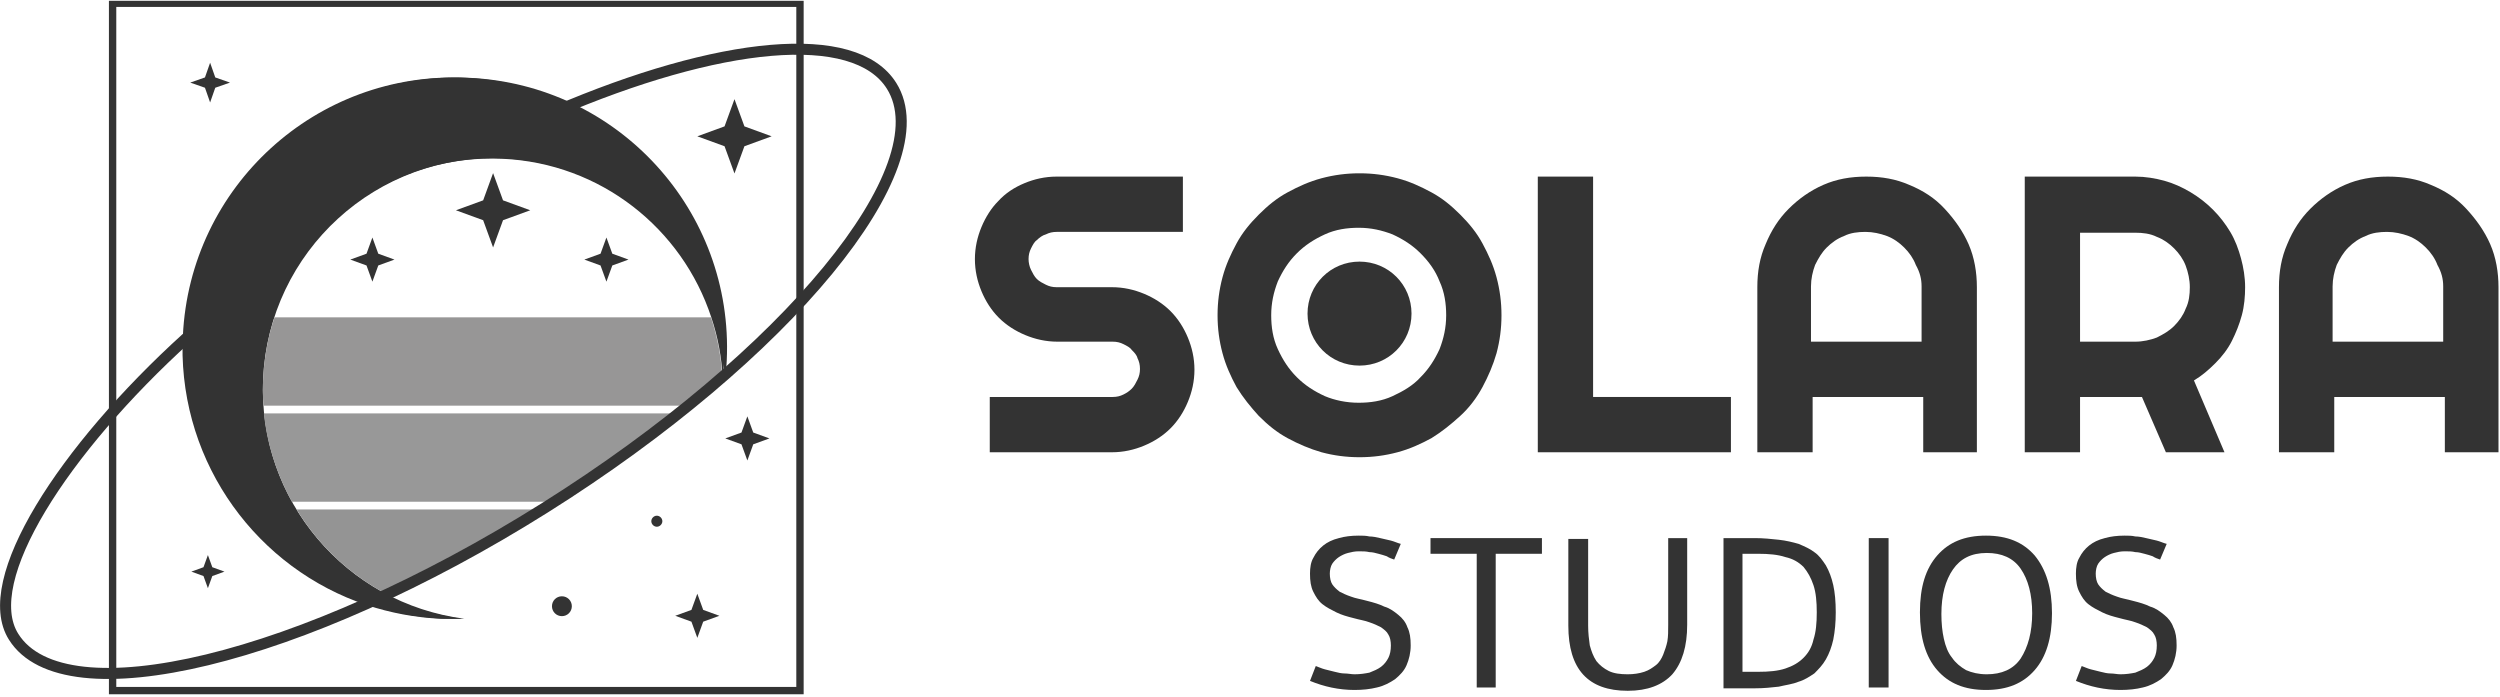 <svg width="1029" height="287" viewBox="0 0 1029 287" fill="none" xmlns="http://www.w3.org/2000/svg">
<g clip-path="url(#clip0_2107_2034)">
<path d="M299.132 148.345C298.98 151.223 298.829 154.1 298.375 156.827C296.709 107.754 257.481 67.466 207.65 65.194C155.094 62.77 110.716 103.361 108.293 155.918C106.021 205.748 142.523 248.46 191.141 254.67C188.415 254.821 185.537 254.67 182.66 254.67C121.167 251.792 73.609 199.69 76.486 138.197C79.364 76.704 131.466 29.146 192.959 32.024C254.451 34.75 302.01 86.852 299.132 148.345Z" fill="#333333"/>
<path d="M329.272 1.33H46.346V284.257H329.272V1.33Z" stroke="#333333" stroke-width="3.029" stroke-miterlimit="10"/>
<path d="M541.574 274.139C542.593 274.478 543.952 275.158 545.311 275.497C546.67 275.837 548.029 276.177 549.388 276.516C550.747 276.856 552.105 277.196 553.464 277.196C554.823 277.196 556.182 277.536 557.541 277.536C559.919 277.536 561.957 277.196 563.656 276.856C565.354 276.177 567.053 275.497 568.412 274.478C569.77 273.459 570.79 272.1 571.469 270.741C572.148 269.383 572.488 267.684 572.488 265.646C572.488 263.947 572.148 262.249 571.469 261.229C570.79 259.871 569.77 259.191 568.412 258.172C567.053 257.493 565.694 256.813 563.656 256.134C561.957 255.454 559.579 255.115 557.201 254.435C554.483 253.756 552.105 253.076 550.067 252.057C548.029 251.038 545.991 250.019 544.292 248.66C542.593 247.301 541.574 245.603 540.555 243.564C539.536 241.526 539.196 239.148 539.196 236.091C539.196 233.713 539.536 231.335 540.555 229.636C541.574 227.598 542.933 225.899 544.632 224.54C546.33 223.182 548.369 222.162 551.086 221.483C553.464 220.804 556.182 220.464 559.239 220.464C560.598 220.464 562.297 220.464 563.656 220.804C565.014 220.804 566.713 221.143 568.072 221.483C569.431 221.823 571.129 222.162 572.488 222.502C573.847 222.842 575.206 223.521 576.565 223.861L573.847 230.316C572.828 229.976 571.809 229.636 570.79 228.957C569.77 228.617 568.751 228.277 567.392 227.938C566.034 227.598 565.014 227.258 563.656 227.258C562.297 226.918 560.938 226.918 559.239 226.918C557.541 226.918 556.182 227.258 554.823 227.598C553.464 227.938 552.105 228.617 551.086 229.296C550.067 229.976 549.048 230.995 548.369 232.014C547.689 233.033 547.349 234.732 547.349 236.091C547.349 237.789 547.689 239.488 548.369 240.507C549.048 241.526 550.067 242.545 551.426 243.564C552.785 244.244 554.144 244.923 556.182 245.603C557.88 246.282 560.258 246.622 562.636 247.301C565.354 247.981 567.732 248.66 569.77 249.679C572.148 250.359 573.847 251.717 575.546 253.076C577.244 254.435 578.603 256.134 579.282 258.172C580.302 260.21 580.641 262.588 580.641 265.646C580.641 268.703 579.962 271.421 578.943 273.799C577.924 276.177 576.225 277.875 574.187 279.574C572.148 280.933 569.77 282.292 566.713 282.971C563.995 283.65 560.938 283.99 557.541 283.99C551.086 283.99 544.971 282.631 539.196 280.253L541.574 274.139Z" fill="#333333"/>
<path d="M588.455 221.483H634.656V227.937H615.632V282.971H607.819V227.937H588.795V221.483H588.455Z" fill="#333333"/>
<path d="M686.291 221.483H694.444V257.153C694.444 265.986 692.406 272.78 688.329 277.536C684.253 281.952 678.138 284.33 669.985 284.33C653.678 284.33 645.525 275.498 645.525 257.493V221.823H653.679V257.493C653.679 260.55 654.018 263.268 654.358 265.646C655.037 268.024 655.717 270.062 657.076 272.1C658.434 273.799 660.133 275.158 662.171 276.177C664.21 277.196 666.927 277.536 669.985 277.536C672.363 277.536 674.741 277.196 676.779 276.517C678.817 275.837 680.176 274.818 681.535 273.799C682.894 272.78 683.913 271.081 684.592 269.383C685.272 267.684 685.951 265.646 686.291 263.947C686.631 261.909 686.631 259.871 686.631 257.153V221.483H686.291Z" fill="#333333"/>
<path d="M709.393 282.971V221.483H722.302C725.699 221.483 729.096 221.823 732.153 222.162C735.211 222.502 737.928 223.181 740.306 223.861C742.684 224.88 745.062 225.899 746.761 227.258C748.799 228.617 750.158 230.655 751.517 232.693C752.876 235.071 753.895 237.789 754.574 240.847C755.254 243.904 755.594 247.641 755.594 252.057C755.594 256.134 755.254 259.87 754.574 263.268C753.895 266.325 752.876 269.043 751.517 271.421C750.158 273.799 748.46 275.497 746.761 277.196C744.723 278.555 742.684 279.914 740.306 280.593C737.928 281.612 734.871 281.952 732.153 282.631C729.096 282.971 726.039 283.311 722.302 283.311H709.393V282.971ZM723.661 276.516C728.077 276.516 731.814 276.177 734.871 275.158C737.928 274.138 740.306 272.78 742.345 270.741C744.383 268.703 745.742 266.325 746.421 263.268C747.44 260.21 747.78 256.473 747.78 252.057C747.78 247.641 747.44 243.904 746.421 240.847C745.402 237.789 744.043 235.411 742.345 233.373C740.306 231.335 737.928 229.976 734.871 229.296C731.814 228.277 728.077 227.937 723.661 227.937H717.206V276.516H723.661Z" fill="#333333"/>
<path d="M769.181 221.483H777.334V282.971H769.181V221.483Z" fill="#333333"/>
<path d="M844.597 252.397C844.597 262.589 842.219 270.402 837.463 275.837C832.707 281.273 826.253 283.99 817.42 283.99C808.588 283.99 802.133 281.273 797.377 275.837C792.621 270.402 790.243 262.589 790.243 252.057C790.243 241.526 792.621 234.053 797.377 228.617C802.133 223.182 808.588 220.464 817.42 220.464C826.253 220.464 832.707 223.182 837.463 228.617C842.219 234.392 844.597 242.206 844.597 252.397ZM836.444 252.397C836.444 244.584 834.746 238.469 831.688 234.053C828.631 229.636 823.875 227.598 817.76 227.598C811.305 227.598 806.889 229.976 803.832 234.392C800.774 238.809 799.076 244.923 799.076 252.737C799.076 256.474 799.415 259.871 800.095 262.928C800.774 265.986 801.793 268.703 803.492 270.742C804.851 272.78 806.889 274.479 809.267 275.837C811.645 276.857 814.363 277.536 817.76 277.536C823.875 277.536 828.631 275.498 831.688 271.081C834.746 266.325 836.444 260.211 836.444 252.397Z" fill="#333333"/>
<path d="M856.826 274.139C857.845 274.479 859.204 275.158 860.563 275.498C861.922 275.837 863.281 276.177 864.64 276.517C865.998 276.856 867.357 277.196 868.716 277.196C870.075 277.196 871.434 277.536 872.793 277.536C875.171 277.536 877.209 277.196 878.908 276.856C880.606 276.177 882.305 275.498 883.664 274.478C885.022 273.459 886.042 272.101 886.721 270.742C887.4 269.383 887.74 267.684 887.74 265.646C887.74 263.947 887.4 262.249 886.721 261.23C886.042 259.871 885.022 259.191 883.664 258.172C882.305 257.493 880.946 256.813 878.908 256.134C877.209 255.455 874.831 255.115 872.453 254.435C869.735 253.756 867.357 253.077 865.319 252.057C863.281 251.038 861.242 250.019 859.544 248.66C857.845 247.301 856.826 245.603 855.807 243.565C854.788 241.526 854.448 239.148 854.448 236.091C854.448 233.713 854.788 231.335 855.807 229.636C856.826 227.598 858.185 225.9 859.884 224.541C861.582 223.182 863.62 222.163 866.338 221.483C868.716 220.804 871.434 220.464 874.491 220.464C875.85 220.464 877.549 220.464 878.908 220.804C880.266 220.804 881.965 221.144 883.324 221.483C884.683 221.823 886.381 222.163 887.74 222.502C889.099 222.842 890.458 223.522 891.817 223.861L889.099 230.316C888.08 229.976 887.061 229.636 886.042 228.957C885.022 228.617 884.003 228.278 882.644 227.938C881.286 227.598 880.266 227.258 878.908 227.258C877.549 226.919 876.19 226.919 874.491 226.919C872.793 226.919 871.434 227.258 870.075 227.598C868.716 227.938 867.357 228.617 866.338 229.297C865.319 229.976 864.3 230.995 863.62 232.014C862.941 233.034 862.601 234.732 862.601 236.091C862.601 237.789 862.941 239.488 863.62 240.507C864.3 241.526 865.319 242.545 866.678 243.565C868.037 244.244 869.396 244.923 871.434 245.603C873.132 246.282 875.51 246.622 877.888 247.301C880.606 247.981 882.984 248.66 885.022 249.679C887.4 250.359 889.099 251.718 890.798 253.077C892.496 254.435 893.855 256.134 894.534 258.172C895.554 260.211 895.893 262.589 895.893 265.646C895.893 268.703 895.214 271.421 894.195 273.799C893.175 276.177 891.477 277.876 889.439 279.574C887.4 280.933 885.022 282.292 881.965 282.971C879.247 283.651 876.19 283.99 872.793 283.99C866.338 283.99 860.223 282.632 854.448 280.254L856.826 274.139Z" fill="#333333"/>
<path d="M559.578 150.483C571.468 150.483 580.98 140.971 580.98 129.081C580.98 117.191 571.468 107.679 559.578 107.679C547.688 107.679 538.176 117.191 538.176 129.081C538.176 140.971 547.688 150.483 559.578 150.483Z" fill="#333333"/>
<path fill-rule="evenodd" clip-rule="evenodd" d="M615.97 145.387C617.329 140.292 618.009 135.196 618.009 129.761C618.009 124.325 617.329 119.23 615.97 114.134C614.612 109.038 612.573 104.622 610.195 100.206C607.817 95.789 604.76 92.053 601.023 88.316C597.286 84.579 593.549 81.522 589.133 79.144C584.717 76.766 580.301 74.727 575.205 73.368C570.109 72.01 565.013 71.33 559.578 71.33C554.143 71.33 549.047 72.01 543.951 73.368C538.856 74.727 534.439 76.766 530.023 79.144C525.607 81.522 521.87 84.579 518.133 88.316C514.396 92.053 511.339 95.789 508.961 100.206C506.583 104.622 504.545 109.038 503.186 114.134C501.827 119.23 501.147 124.325 501.147 129.761C501.147 135.196 501.827 140.292 503.186 145.387C504.545 150.483 506.583 154.899 508.961 159.316C511.679 163.732 514.736 167.469 518.133 171.206C521.87 174.942 525.607 178 530.023 180.378C534.439 182.756 539.195 184.794 543.951 186.153C549.047 187.512 554.143 188.191 559.578 188.191C565.013 188.191 570.109 187.512 575.205 186.153C580.301 184.794 584.717 182.756 589.133 180.378C593.549 177.66 597.286 174.603 601.023 171.206C604.76 167.809 607.817 163.732 610.195 159.316C612.573 154.899 614.612 150.143 615.97 145.387ZM592.53 115.832C594.569 120.249 595.248 125.005 595.248 129.761C595.248 134.856 594.229 139.273 592.53 143.689C590.492 148.105 588.114 151.842 584.717 155.239C581.659 158.636 577.583 161.014 573.167 163.053C568.75 165.091 563.994 165.77 559.238 165.77C554.143 165.77 549.387 164.751 545.31 163.053C540.894 161.014 537.157 158.636 533.76 155.239C530.363 151.842 527.985 148.105 525.946 143.689C523.908 139.273 523.229 134.517 523.229 129.761C523.229 124.665 524.248 120.249 525.946 115.832C527.985 111.416 530.363 107.679 533.76 104.282C537.157 100.885 540.894 98.507 545.31 96.469C549.726 94.43 554.482 93.751 559.238 93.751C564.334 93.751 568.75 94.77 573.167 96.469C577.583 98.507 581.32 100.885 584.717 104.282C588.114 107.679 590.832 111.416 592.53 115.832Z" fill="#333333"/>
<path d="M403.989 93.412C402.291 97.488 401.271 101.904 401.271 106.66C401.271 111.416 402.291 115.833 403.989 119.909C405.688 123.986 408.066 127.722 411.123 130.78C414.181 133.837 417.917 136.215 421.994 137.914C426.071 139.612 430.487 140.632 435.243 140.632H458.004C459.702 140.632 461.061 140.971 462.42 141.651C463.779 142.33 465.137 143.01 465.817 144.029C466.836 145.048 467.855 146.067 468.195 147.426C468.874 148.785 469.214 150.144 469.214 151.842C469.214 153.541 468.874 154.899 468.195 156.258C467.515 157.617 466.836 158.976 465.817 159.995C464.798 161.014 463.779 161.694 462.42 162.373C461.061 163.053 459.702 163.392 458.004 163.392H407.386V186.153H457.664C462.42 186.153 466.836 185.134 470.913 183.435C474.989 181.737 478.726 179.359 481.783 176.301C484.841 173.244 487.219 169.507 488.917 165.431C490.616 161.354 491.635 156.938 491.635 152.182C491.635 147.426 490.616 143.01 488.917 138.933C487.219 134.856 484.841 131.12 481.783 128.062C478.726 125.005 474.989 122.627 470.913 120.928C466.836 119.23 462.42 118.211 457.664 118.211H434.903C433.204 118.211 431.846 117.871 430.487 117.191C429.128 116.512 427.769 115.833 426.75 114.813C425.731 113.794 425.051 112.435 424.372 111.077C423.693 109.718 423.353 108.019 423.353 106.66C423.353 104.962 423.693 103.603 424.372 102.244C425.051 100.885 425.731 99.526 426.75 98.847C427.769 97.828 429.128 96.809 430.487 96.469C431.846 95.789 433.204 95.45 434.903 95.45H486.879V72.689H434.903C430.147 72.689 425.731 73.708 421.654 75.407C417.578 77.105 413.841 79.483 410.783 82.88C408.066 85.598 405.688 89.335 403.989 93.412Z" fill="#333333"/>
<path d="M712.45 186.153H632.957V72.689H655.718V163.392H712.45V186.153Z" fill="#333333"/>
<path fill-rule="evenodd" clip-rule="evenodd" d="M790.922 186.153H813.683V118.211C813.683 112.096 812.664 105.981 810.286 100.545C807.908 95.11 804.511 90.354 800.434 85.938C796.358 81.522 791.602 78.464 785.827 76.086C780.391 73.708 774.616 72.689 768.161 72.689C761.707 72.689 755.932 73.708 750.496 76.086C745.061 78.464 740.305 81.861 736.228 85.938C732.152 90.014 729.094 94.77 726.716 100.545C724.338 105.981 723.319 111.756 723.319 118.211V186.153H746.08V163.392H791.602V186.153H790.922ZM790.922 117.871V140.632H745.401V117.871C745.401 114.813 746.08 111.756 747.099 109.038C748.458 106.321 749.817 103.943 751.855 101.904C753.893 99.866 756.271 98.168 758.989 97.148C761.707 95.79 764.764 95.45 767.822 95.45C770.879 95.45 773.937 96.129 776.654 97.148C779.372 98.168 781.75 99.866 783.788 101.904C785.826 103.943 787.525 106.321 788.544 109.038C790.243 112.096 790.922 114.813 790.922 117.871Z" fill="#333333"/>
<path fill-rule="evenodd" clip-rule="evenodd" d="M856.148 186.153H833.388V72.689H878.909C882.986 72.689 887.062 73.368 890.799 74.387C894.536 75.406 898.273 77.105 901.67 79.143C905.067 81.182 908.124 83.559 910.842 86.277C913.56 88.995 915.938 92.052 917.976 95.45C920.014 98.847 921.373 102.583 922.392 106.32C923.412 110.057 924.091 114.134 924.091 118.21C924.091 121.947 923.751 126.024 922.732 129.76C921.713 133.497 920.354 136.894 918.656 140.292C916.957 143.689 914.579 146.746 911.861 149.464C909.144 152.182 906.426 154.56 903.029 156.598L915.598 186.153H891.479L881.627 163.392H856.148V186.153ZM856.148 140.631H878.909C881.967 140.631 885.024 139.952 887.742 138.933C890.459 137.574 892.837 136.215 894.876 134.177C896.914 132.138 898.613 129.76 899.632 127.043C900.991 124.325 901.33 121.268 901.33 118.21C901.33 115.153 900.651 112.095 899.632 109.378C898.613 106.66 896.914 104.282 894.876 102.244C892.837 100.206 890.459 98.507 887.742 97.488C885.024 96.129 881.967 95.789 878.909 95.789H856.148V140.631Z" fill="#333333"/>
<path fill-rule="evenodd" clip-rule="evenodd" d="M1005.62 186.153H1028.38V118.211C1028.38 112.096 1027.36 105.981 1024.99 100.545C1022.61 95.11 1019.21 90.354 1015.13 85.938C1011.06 81.522 1006.3 78.464 1000.53 76.086C995.09 73.708 989.315 72.689 982.861 72.689C976.406 72.689 970.631 73.708 965.196 76.086C959.76 78.464 955.004 81.861 950.928 85.938C946.851 90.014 943.794 94.77 941.416 100.545C939.038 105.981 938.019 111.756 938.019 118.211V186.153H960.779V163.392H1006.3V186.153H1005.62ZM1005.62 117.871V140.632H960.1V117.871C960.1 114.813 960.779 111.756 961.798 109.038C963.157 106.321 964.516 103.943 966.554 101.904C968.593 99.866 970.971 98.168 973.688 97.148C976.406 95.79 979.464 95.45 982.521 95.45C985.578 95.45 988.636 96.129 991.354 97.148C994.071 98.168 996.449 99.866 998.487 101.904C1000.53 103.943 1002.22 106.321 1003.24 109.038C1004.94 112.096 1005.62 114.813 1005.62 117.871Z" fill="#333333"/>
<path d="M202.955 71.252L207.044 82.46L218.252 86.549L207.044 90.639L202.955 101.847L198.865 90.639L187.657 86.549L198.865 82.46L202.955 71.252Z" fill="#333333"/>
<path d="M153.276 97.757L155.699 104.422L162.364 106.845L155.699 109.268L153.276 115.932L150.853 109.268L144.188 106.845L150.853 104.422L153.276 97.757Z" fill="#333333"/>
<path d="M249.604 97.757L252.028 104.422L258.692 106.845L252.028 109.268L249.604 115.932L247.181 109.268L240.517 106.845L247.181 104.422L249.604 97.757Z" fill="#333333"/>
<path d="M235.367 249.52C235.367 251.792 233.55 253.609 231.278 253.609C229.006 253.609 227.188 251.792 227.188 249.52C227.188 247.248 229.006 245.431 231.278 245.431C233.55 245.431 235.367 247.248 235.367 249.52Z" fill="#333333"/>
<path d="M268.082 214.533C268.082 213.321 269.142 212.261 270.354 212.261C271.566 212.261 272.626 213.321 272.626 214.533C272.626 215.744 271.566 216.805 270.354 216.805C269.142 216.805 268.082 215.744 268.082 214.533Z" fill="#333333"/>
<path d="M302.312 40.809L306.401 52.017L317.609 56.106L306.401 60.195L302.312 71.403L298.223 60.195L287.015 56.106L298.223 52.017L302.312 40.809Z" fill="#333333"/>
<path d="M287.015 262.546L284.592 255.881L277.928 253.458L284.592 251.035L287.015 244.37L289.439 251.035L296.103 253.458L289.439 255.881L287.015 262.546Z" fill="#333333"/>
<path d="M86.483 42.172L84.362 36.113L78.304 33.993L84.362 31.872L86.483 25.814L88.603 31.872L94.661 33.993L88.603 36.113L86.483 42.172Z" fill="#333333"/>
<path d="M85.573 228.467L87.391 233.465L92.389 235.283L87.391 237.1L85.573 242.098L83.756 237.1L78.758 235.283L83.756 233.465L85.573 228.467Z" fill="#333333"/>
<path d="M307.613 171.367L310.036 178.031L316.701 180.454L310.036 182.878L307.613 189.542L305.19 182.878L298.525 180.454L305.19 178.031L307.613 171.367Z" fill="#333333"/>
<path d="M297.314 156.372C293.225 159.856 288.984 163.491 284.592 166.974H108.444C108.141 163.339 108.141 159.704 108.293 155.918C108.747 147.133 110.262 138.651 112.988 130.624H292.619C295.345 138.803 297.012 147.436 297.314 156.372Z" fill="#979696"/>
<path d="M280.654 170.155C265.053 182.575 247.939 194.691 229.46 206.505H120.107C114.048 195.449 109.959 183.181 108.596 170.155H280.654Z" fill="#989898"/>
<path d="M224.462 209.686C202.5 223.317 180.842 235.131 159.94 244.976C144.34 236.949 131.163 224.681 122.075 209.686H224.462Z" fill="#949494"/>
<path d="M76.789 139.106C26.201 184.998 -8.937 239.069 5.603 262.091C26.504 295.412 124.347 271.785 224.159 209.08C323.971 146.376 387.887 68.677 366.986 35.356C351.84 11.123 295.8 17.029 228.097 46.11" stroke="#333333" stroke-width="4.544" stroke-miterlimit="10"/>
<path d="M298.071 148.345C297.92 151.071 297.768 153.646 297.465 156.221V156.827V156.372C297.162 147.436 295.496 138.803 292.77 130.624C280.805 94.122 247.332 67.162 206.741 65.345C163.121 63.376 124.953 91.093 111.927 130.624C109.353 138.651 107.686 147.133 107.232 155.918C107.081 159.553 107.081 163.339 107.384 166.974C107.384 168.035 107.535 169.095 107.686 170.155C109.05 183.181 112.988 195.449 119.197 206.505C119.803 207.566 120.409 208.626 121.015 209.686C130.254 224.681 143.431 237.1 159.334 245.128C159.94 245.43 160.546 245.733 161 246.036C169.936 250.277 179.63 253.306 189.929 254.67H181.447C170.845 254.215 160.697 252.246 151.004 249.066C106.02 234.071 74.365 191.208 75.123 141.681C75.123 140.469 75.123 139.409 75.274 138.197C78.152 76.704 130.254 29.146 191.747 32.024C207.65 32.781 222.644 36.871 236.124 43.383C269.445 59.892 293.073 92.608 297.465 130.624C298.071 136.38 298.223 142.287 298.071 148.345Z" fill="#333333"/>
</g>
<defs>
<clipPath id="clip0_2107_2034">
<rect width="1029" height="286" fill="white" transform="translate(0 0.33)"/>
</clipPath>
</defs>
</svg>
